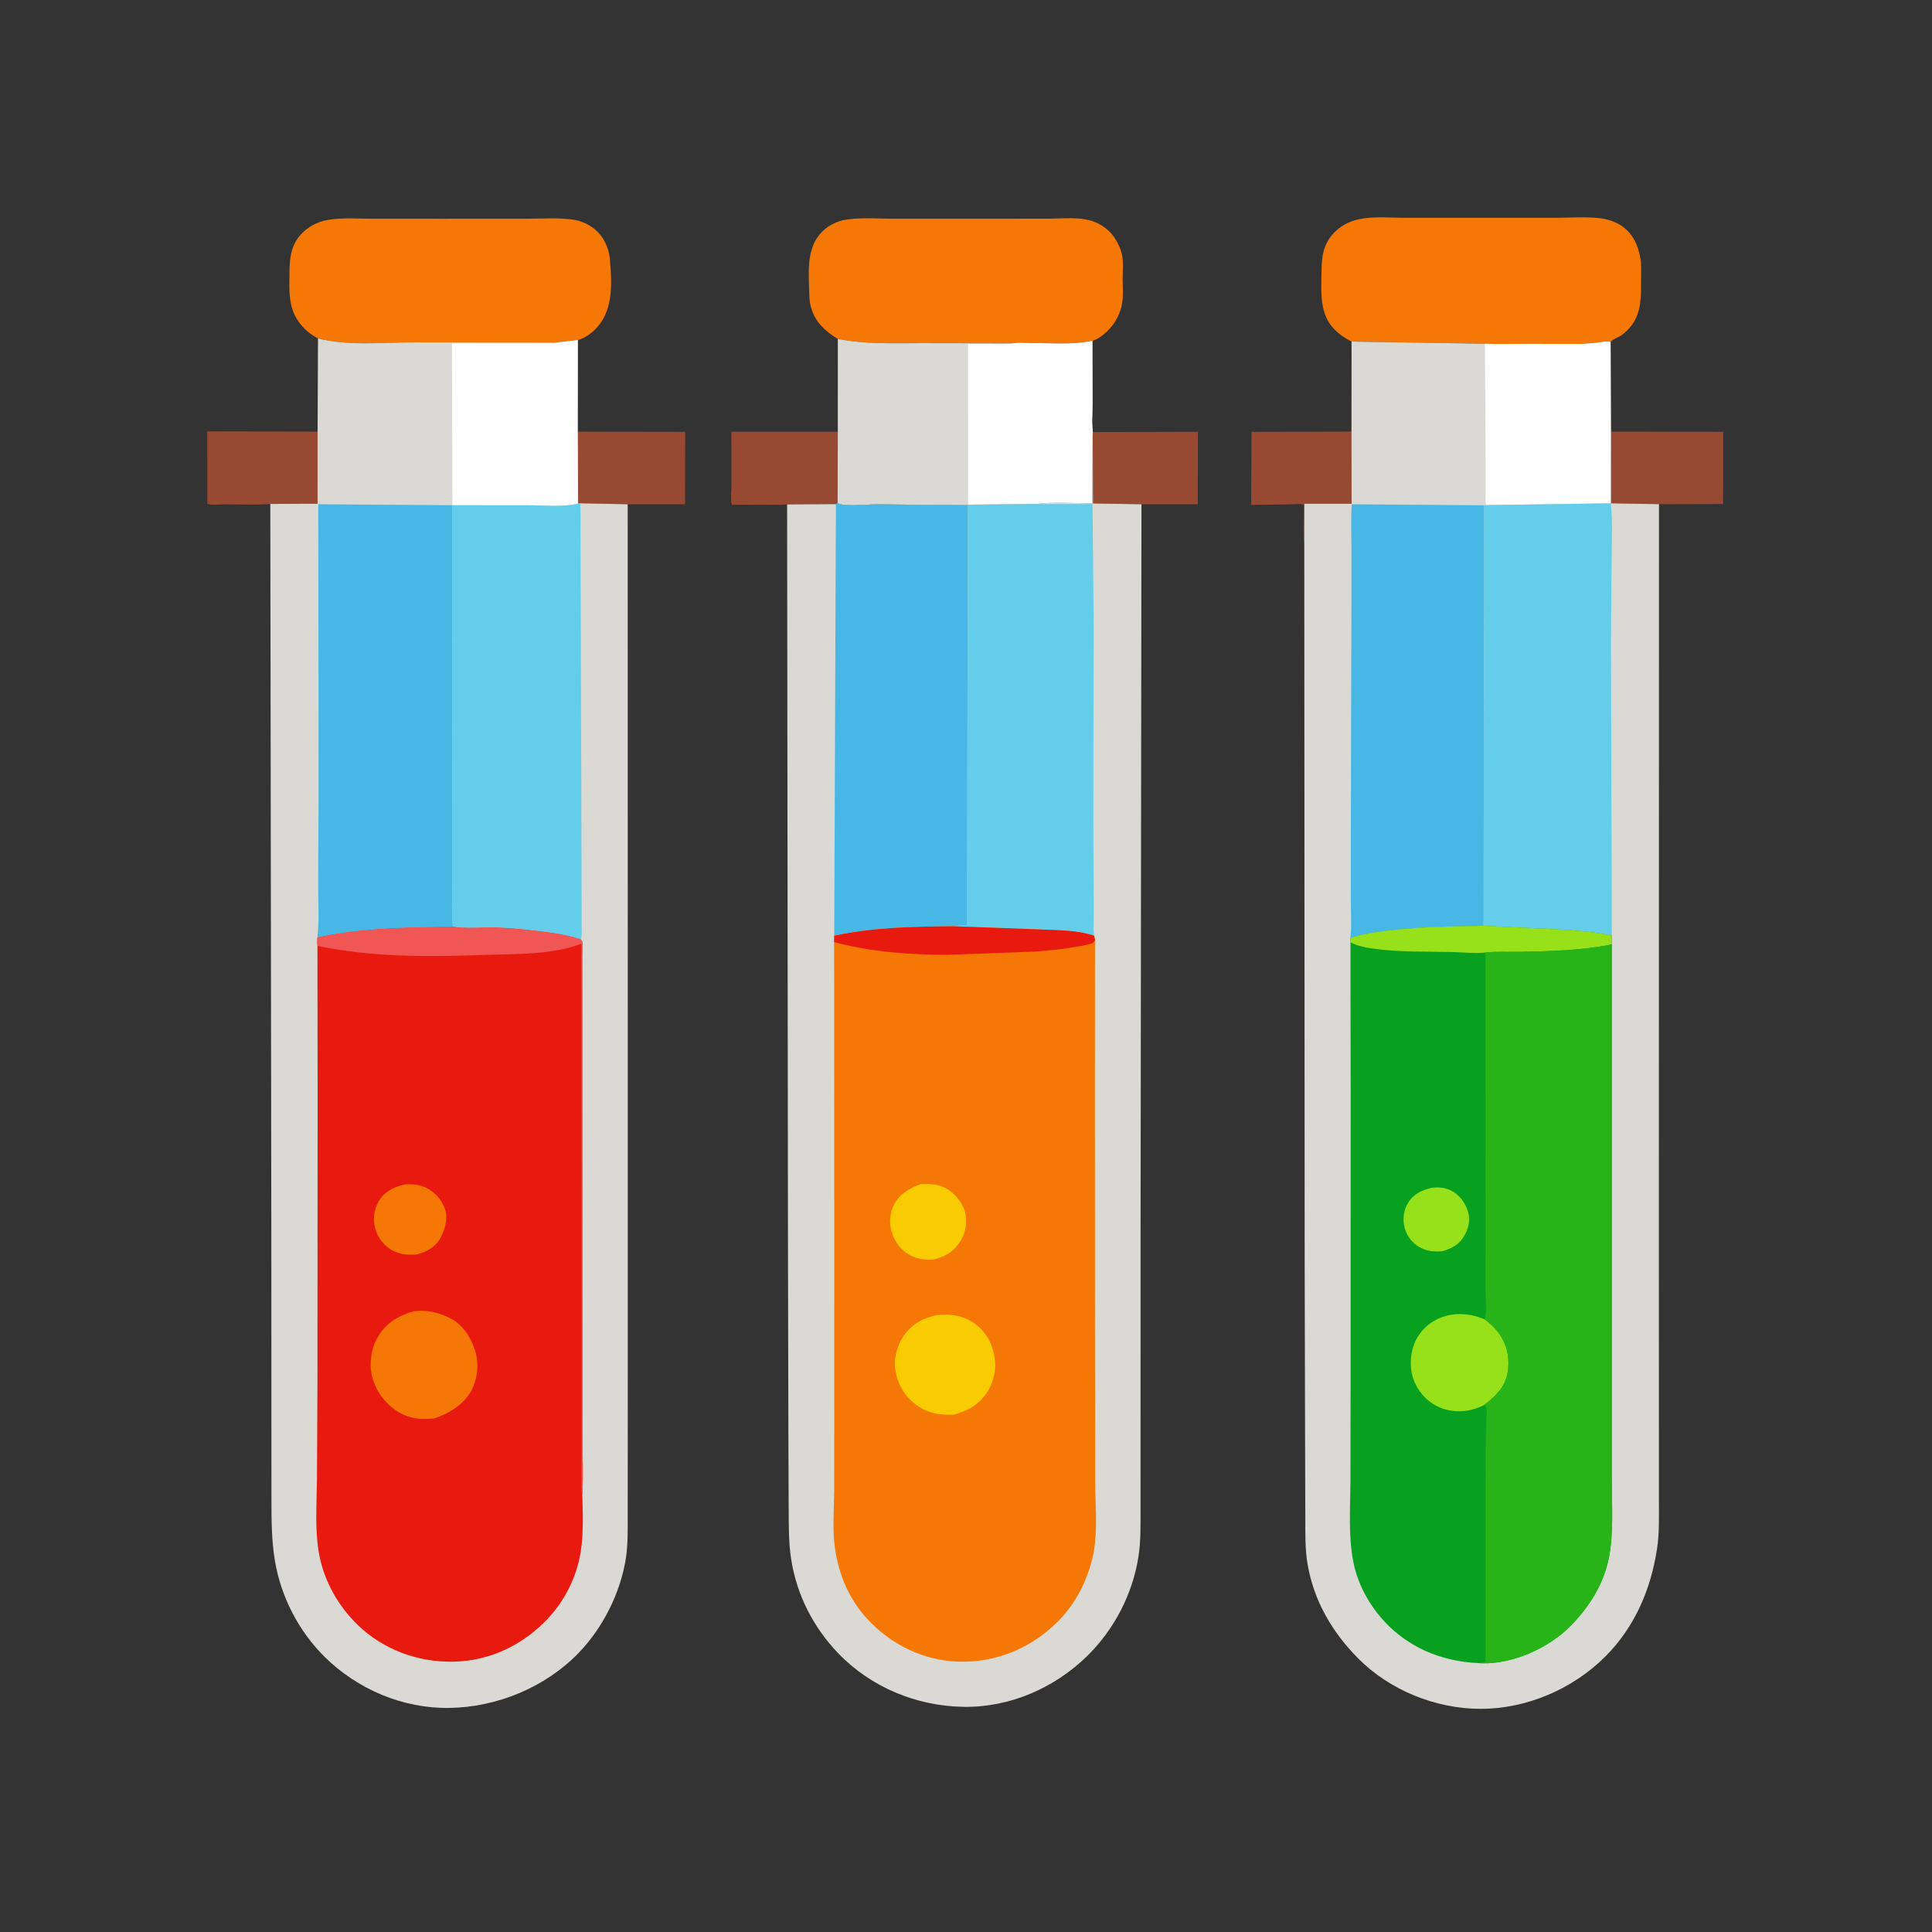 <?xml version="1.0" encoding="utf-8" ?>
<svg xmlns="http://www.w3.org/2000/svg" xmlns:xlink="http://www.w3.org/1999/xlink" width="371" height="371">
	<rect width="100%" height="100%" fill="#333333" stroke="none"/>
	<path fill="#974932" transform="scale(0.362 0.362)" d="M691.876 289.694C691.059 282.641 691.642 274.882 691.596 267.747C690.011 267.023 686.297 267.516 684.473 267.531L663.715 267.835L663.894 229.076L716.908 228.946L716.984 267.219L691.934 267.241L691.876 289.694Z"/>
	<path fill="#974932" transform="scale(0.362 0.362)" d="M579.727 229.185L635.476 229.037L635.418 267.517L605.509 267.488L579.841 267.064L579.657 230.204L579.615 229.63L579.727 229.185Z"/>
	<path fill="#974932" transform="scale(0.362 0.362)" d="M417.538 267.572C414.168 267.98 410.536 267.729 407.123 267.743L388.246 267.779C387.409 265.965 388.009 260.509 388.005 258.277L387.966 229.036L444.427 229.012L444.327 266.935L443.427 267.404L417.538 267.572Z"/>
	<path fill="#974932" transform="scale(0.362 0.362)" d="M306.433 228.971L363.47 229.079L363.427 267.503L332.973 267.49L307.895 266.97L306.656 267.103L306.433 228.971Z"/>
	<path fill="#974932" transform="scale(0.362 0.362)" d="M143.391 267.316C135.533 268.032 127.08 267.503 119.152 267.536C116.388 267.548 112.497 268.13 109.955 267.288L109.901 228.858L168.473 228.963L168.464 267.198L143.391 267.316Z"/>
	<path fill="#974932" transform="scale(0.362 0.362)" d="M854.506 228.952L914.097 229.045L914.04 267.337L880.038 267.439L854.479 266.986L854.506 228.952Z"/>
	<path fill="#F57706" transform="scale(0.362 0.362)" d="M444.438 179.777C437.367 175.46 432.128 170.621 430.013 162.25C429.214 159.087 429.288 155.496 429.178 152.239C428.893 143.805 428.483 134.239 433.044 126.784C436.147 121.712 441.55 118.049 447.338 116.771L449.75 116.401L450.558 116.288C457.971 115.347 466.251 116.019 473.771 116.015L520.926 116.023L556.463 115.982C562.473 115.969 569.254 115.306 575.154 116.28L576.007 116.416C581.956 117.428 587.506 120.774 590.97 125.75C592.849 128.45 594.445 131.81 595.157 135.034C596.025 138.971 595.545 143.72 595.542 147.75C595.539 152.133 595.987 157.054 595.162 161.361C593.776 168.592 589.421 174.952 583.25 178.972C582.081 179.734 580.821 180.452 579.472 180.835C568.254 183.112 558.039 182.002 546.774 182.018C543.927 182.022 540.57 181.704 537.776 182.102L488.4 182.022C473.552 182.015 459.083 182.709 444.438 179.777Z"/>
	<path fill="#F57706" transform="scale(0.362 0.362)" d="M168.691 179.518C166.056 178.143 163.623 176.447 161.52 174.34C152.7 165.503 153.44 155.911 153.55 144.249C153.626 136.233 154.581 129.065 160.739 123.223C164.872 119.302 169.882 117.103 175.5 116.416L176.381 116.301C183.161 115.5 190.525 116.027 197.365 116.023L236.804 116.028L279.913 116.006C287.512 116.01 295.585 115.461 303.129 116.387C307.609 116.937 311.771 118.591 315.305 121.421C319.964 125.153 322.948 131.253 323.48 137.158C324.555 149.083 325.479 163.423 317.226 173.079C314.397 176.389 310.735 179.213 306.505 180.416L295.378 181.658L219.734 181.59C202.822 181.556 185.223 183.669 168.691 179.518Z"/>
	<path fill="#F57706" transform="scale(0.362 0.362)" d="M716.96 181.204C713.6 179.495 710.745 177.603 708.08 174.934C699.834 166.675 700.903 155.54 700.996 144.777C701.068 136.352 701.747 129.315 708.112 123.025C712.267 118.919 717.262 116.8 723 115.919L723.793 115.793C730.238 114.855 737.534 115.505 744.073 115.525L779.449 115.517L825.429 115.52C832.949 115.526 841.155 114.887 848.606 115.738C852.801 116.217 857.45 117.74 860.842 120.246C866.308 124.286 869.001 130.221 870.098 136.75L870.219 137.43C870.77 140.806 870.535 144.475 870.535 147.9C870.536 156.554 870.934 165.449 865.388 172.75C863.944 174.652 861.959 176.547 860.014 177.91C858.615 178.89 855.036 180.202 854.363 181.452C852.615 180.745 850.725 181.4 848.859 181.597C845.331 181.969 841.71 182.375 838.165 182.464L810.424 182.392C802.91 182.378 795.219 182.725 787.725 182.324L716.96 181.204Z"/>
	<path fill="#DBD9D4" transform="scale(0.362 0.362)" d="M444.438 179.777C459.083 182.709 473.552 182.015 488.4 182.022L537.776 182.102C540.57 181.704 543.927 182.022 546.774 182.018C558.039 182.002 568.254 183.112 579.472 180.835L579.548 214.172C579.559 218.932 578.997 224.511 579.727 229.185L579.615 229.63L579.556 230.167L579.35 266.984C569.577 266.998 558.892 266.115 549.24 267.397L526.05 267.598L513.455 268.003L465.893 267.541C460.521 267.506 454.946 268.225 449.631 267.943C447.817 267.847 446.007 267.656 444.327 266.935L444.427 229.012L444.438 179.777Z"/>
	<path fill="#FEFEFE" transform="scale(0.362 0.362)" d="M537.776 182.102C540.57 181.704 543.927 182.022 546.774 182.018C558.039 182.002 568.254 183.112 579.472 180.835L579.548 214.172C579.559 218.932 578.997 224.511 579.727 229.185L579.615 229.63L579.556 230.167L579.35 266.984C569.577 266.998 558.892 266.115 549.24 267.397L526.05 267.598C521.973 267.202 517.674 267.568 513.574 267.657L513.496 182.543L527.592 182.594C530.806 182.59 534.162 182.81 537.329 182.197L537.776 182.102Z"/>
	<path fill="#DBD9D4" transform="scale(0.362 0.362)" d="M579.615 229.63L579.657 230.204L579.841 267.064L605.509 267.488L605.035 655.484L605.024 766.799L605.011 799.687C605.006 808.403 605.257 817.266 603.891 825.9C600.771 845.608 591.122 864.244 576.922 878.25C559.54 895.395 535.763 905.776 511.219 905.423C486.154 905.063 461.832 894.984 444.481 876.84C431.416 863.177 422.682 846.052 419.718 827.354C418.306 818.441 418.426 809.619 418.375 800.628L418.232 767.694L417.983 654.349L417.538 267.572L443.427 267.404L444.327 266.935C446.007 267.656 447.817 267.847 449.631 267.943C454.946 268.225 460.521 267.506 465.893 267.541L513.455 268.003L526.05 267.598L549.24 267.397C558.892 266.115 569.577 266.998 579.35 266.984L579.556 230.167L579.615 229.63Z"/>
	<path fill="#64CDEA" transform="scale(0.362 0.362)" d="M549.24 267.397L579.537 267.393L580.141 328.25L579.971 433.943L580.168 479.75C580.258 485.171 579.81 491.045 580.403 496.389C571.17 493.149 559.473 493.477 549.788 492.969L505.859 491.339C508.116 490.885 510.669 491.059 512.978 491.009L513.455 268.003L526.05 267.598L549.24 267.397Z"/>
	<path fill="#47B8E5" transform="scale(0.362 0.362)" d="M443.427 267.404L444.327 266.935C446.007 267.656 447.817 267.847 449.631 267.943C454.946 268.225 460.521 267.506 465.893 267.541L513.455 268.003L512.978 491.009C510.669 491.059 508.116 490.885 505.859 491.339C484.689 491.499 463.315 491.903 442.537 496.365L443.427 267.404Z"/>
	<path fill="#F57706" transform="scale(0.362 0.362)" d="M505.859 491.339L549.788 492.969C559.473 493.477 571.17 493.149 580.403 496.389L580.867 498.596L580.806 576.741L580.861 717.818L580.978 786.243C581.006 798.113 582.243 810.402 580.351 822.145C578.2 835.5 571.555 849.357 562.186 859.104C548.779 873.052 531.146 881.134 511.75 881.471C493.071 881.795 475.713 874.32 462.435 861.266C451.103 850.125 444.974 836.295 442.841 820.657C441.486 810.723 442.473 800.527 442.519 790.541L442.556 735.867L442.529 578.931L442.517 527.037L442.468 499.713L442.537 496.365C463.315 491.903 484.689 491.499 505.859 491.339Z"/>
	<path fill="#F9CB03" transform="scale(0.362 0.362)" d="M488.791 628.096C493.249 627.923 497.646 628.089 501.688 630.282C506.213 632.738 510.39 637.56 511.777 642.613C513.105 647.453 512.46 653.162 509.996 657.5C506.622 663.441 502.249 666.247 495.838 668.005C491.675 668.594 487.514 668.051 483.697 666.305C478.557 663.954 474.978 659.394 473.191 654.094C471.493 649.057 471.91 643.591 474.305 638.849C477.113 633.287 483.045 629.854 488.791 628.096Z"/>
	<path fill="#E81A10" transform="scale(0.362 0.362)" d="M505.859 491.339L549.788 492.969C559.473 493.477 571.17 493.149 580.403 496.389L580.867 498.596C580.242 499.975 580.205 500.108 578.686 500.626C576.085 501.514 573.103 501.805 570.398 502.302C563.309 503.604 556.566 504.194 549.412 504.778L502.335 506.515C481.73 506.37 462.442 505.073 442.468 499.713L442.537 496.365C463.315 491.903 484.689 491.499 505.859 491.339Z"/>
	<path fill="#F9CB03" transform="scale(0.362 0.362)" d="M496.882 697.613C504.5 696.771 511.942 697.95 518.037 702.891C524.068 707.78 527.005 714.143 527.812 721.781C528.471 728.011 526.303 735.502 522.334 740.352L521.75 741.052C517.371 746.38 512.443 748.601 505.901 750.429C502.005 750.563 498.41 750.421 494.609 749.414C487.971 747.654 481.811 742.813 478.453 736.844C475.047 730.79 473.634 723.504 475.673 716.727L475.902 716C476.649 713.529 477.522 711.4 478.945 709.227C483.334 702.529 489.234 699.29 496.882 697.613Z"/>
	<path fill="#DBD9D4" transform="scale(0.362 0.362)" d="M787.725 182.324C795.219 182.725 802.91 182.378 810.424 182.392L838.165 182.464C841.71 182.375 845.331 181.969 848.859 181.597C850.725 181.4 852.615 180.745 854.363 181.452L854.506 228.952L854.479 266.986L880.038 267.439L879.976 652.695L880.002 764.553L880.005 796.74C880.005 804.842 880.256 813.26 879.049 821.29C875.78 843.034 867.208 863.12 851.47 878.829C834.228 896.039 809.697 906.528 785.252 906.487C761.519 906.447 737.15 896.567 720.412 879.686C706.661 865.819 696.982 849.218 693.642 829.854C692.262 821.847 692.445 813.702 692.42 805.611L692.331 775.14L692.082 669.179L691.876 289.694L691.934 267.241L716.984 267.219L716.908 228.946L716.96 181.204L787.725 182.324Z"/>
	<path fill="#FEFEFE" transform="scale(0.362 0.362)" d="M787.725 182.324C795.219 182.725 802.91 182.378 810.424 182.392L838.165 182.464C841.71 182.375 845.331 181.969 848.859 181.597C850.725 181.4 852.615 180.745 854.363 181.452L854.506 228.952L854.479 266.986L788.426 267.919C787.705 266.079 788.075 262.925 788.073 260.917L788.054 244.178L787.725 182.324Z"/>
	<path fill="#64CDEA" transform="scale(0.362 0.362)" d="M854.479 266.986C855.474 276.455 855.004 286.071 854.913 295.583L854.583 340.465L855.01 496.267C844.505 494.019 834.058 493.464 823.375 492.864L787.003 491.089L787.308 268.042L788.426 267.919L854.479 266.986Z"/>
	<path fill="#47B8E5" transform="scale(0.362 0.362)" d="M716.329 497.61C717.092 491.265 716.559 484.319 716.559 477.901L716.567 440.058L716.872 326.343L716.903 292.5C716.858 284.121 716.563 275.863 717.045 267.484L787.308 268.042L787.003 491.089C770.622 491.387 754.249 491.584 737.953 493.481C730.68 494.327 723.293 495.233 716.329 497.61Z"/>
	<path fill="#07A11F" transform="scale(0.362 0.362)" d="M787.003 491.089L823.375 492.864C834.058 493.464 844.505 494.019 855.01 496.267L855.011 500.996L855.008 725.886L855.008 785.767C855.008 799.048 856.021 812.971 853.513 826.065C850.795 840.261 842.86 852.775 832.75 862.871C821.378 874.228 802.82 882.583 786.506 882.32L784.435 882.214C766.696 881.505 749.989 875.292 737.085 862.898C727.685 853.87 720.491 841.617 717.938 828.765C715.163 814.796 716.284 800.401 716.354 786.254L716.451 733.631L716.484 581.941L716.372 499.894L716.329 497.61C723.293 495.233 730.68 494.327 737.953 493.481C754.249 491.584 770.622 491.387 787.003 491.089Z"/>
	<path fill="#97E11B" transform="scale(0.362 0.362)" d="M759.666 630.058C763.191 629.647 766.523 629.974 769.75 631.542C774.231 633.718 777.398 638.217 778.754 642.906C780.014 647.263 779.084 651.348 776.899 655.273C774.207 660.106 770.374 662.156 765.25 663.693C760.945 664.217 756.515 663.656 752.717 661.424C748.889 659.175 746.127 655.343 745.063 651.04C743.959 646.575 744.58 641.838 747.025 637.911C749.929 633.244 754.545 631.208 759.666 630.058Z"/>
	<path fill="#97E11B" transform="scale(0.362 0.362)" d="M787.003 491.089L823.375 492.864C834.058 493.464 844.505 494.019 855.01 496.267L855.011 500.996C838.995 504.198 822.787 504.572 806.493 504.914C800.389 505.043 794.064 504.604 788.014 505.289C782.342 505.897 775.979 505.136 770.25 505.009C756.184 504.698 741.457 505.15 727.552 503.093C723.726 502.527 719.826 501.656 716.372 499.894L716.329 497.61C723.293 495.233 730.68 494.327 737.953 493.481C754.249 491.584 770.622 491.387 787.003 491.089Z"/>
	<path fill="#97E11B" transform="scale(0.362 0.362)" d="M787.535 745.165L786.392 745.737C779.601 749.018 771.912 749.631 764.75 746.988C758.429 744.654 753.394 739.723 750.593 733.639C747.596 727.13 747.717 719.201 750.344 712.587C752.82 706.353 757.996 701.464 764.205 699.002C771.947 695.932 780.015 696.759 787.543 699.858C793.849 704.415 798.584 710.671 799.807 718.516C800.799 724.875 799.891 731.774 795.952 737.003C793.568 740.167 790.641 742.742 787.535 745.165Z"/>
	<path fill="#28B319" transform="scale(0.362 0.362)" d="M788.014 505.289C794.064 504.604 800.389 505.043 806.493 504.914C822.787 504.572 838.995 504.198 855.011 500.996L855.008 725.886L855.008 785.767C855.008 799.048 856.021 812.971 853.513 826.065C850.795 840.261 842.86 852.775 832.75 862.871C821.378 874.228 802.82 882.583 786.506 882.32L784.435 882.214L787.5 881.802L788.029 881L788.064 768.818L788.455 753.469C788.515 751.619 788.921 747.969 788.388 746.25C788.252 745.81 787.819 745.526 787.535 745.165C790.641 742.742 793.568 740.167 795.952 737.003C799.891 731.774 800.799 724.875 799.807 718.516C798.584 710.671 793.849 704.415 787.543 699.858C788.899 695.733 788.022 688.961 788.024 684.566L788.028 649.369L788.014 505.289Z"/>
	<path fill="#DBD9D4" transform="scale(0.362 0.362)" d="M168.691 179.518C185.223 183.669 202.822 181.556 219.734 181.59L295.378 181.658L306.505 180.416L306.433 228.971L306.656 267.103L307.895 266.97L332.973 267.49L333.023 658.886L332.998 770.06L332.974 802.529C332.955 810.707 333.232 819.01 331.925 827.109C329.002 845.222 319.702 863.645 306.945 876.813C289.193 895.137 263.652 905.653 238.203 906.002C213.677 906.338 189.631 896.125 172.25 878.949C158.401 865.263 148.983 846.969 145.809 827.778C144.027 817.007 144.006 806.218 143.995 795.337L143.979 763.066L143.934 655.027L143.391 267.316L168.464 267.198L168.473 228.963L168.691 179.518Z"/>
	<path fill="#FEFEFE" transform="scale(0.362 0.362)" d="M295.378 181.658L306.505 180.416L306.433 228.971L306.656 267.103C298.753 269.166 288.268 268.02 280.101 268.027L239.993 267.997L239.75 182.124L294.5 182.096L295.378 181.658Z"/>
	<path fill="#64CDEA" transform="scale(0.362 0.362)" d="M306.656 267.103L307.895 266.97L308.372 423.659L308.52 477.958L308.535 491.918C308.536 493.922 308.855 496.48 308.091 498.35C300.511 495.842 292.647 494.744 284.75 493.835C277.059 492.951 269.239 492.14 261.492 492.046C254.737 491.965 246.921 492.784 240.325 491.593C239.375 483.575 239.983 474.868 239.974 466.765L239.947 419.153L239.993 267.997L280.101 268.027C288.268 268.02 298.753 269.166 306.656 267.103Z"/>
	<path fill="#47B8E5" transform="scale(0.362 0.362)" d="M168.353 497.292C169.44 488.041 168.752 478.589 168.786 469.289L168.993 420.697L168.849 267.475L239.993 267.997L239.947 419.153L239.974 466.765C239.983 474.868 239.375 483.575 240.325 491.593L221 491.976C203.064 492.489 185.967 493.49 168.353 497.292Z"/>
	<path fill="#E81A10" transform="scale(0.362 0.362)" d="M240.325 491.593C246.921 492.784 254.737 491.965 261.492 492.046C269.239 492.14 277.059 492.951 284.75 493.835C292.647 494.744 300.511 495.842 308.091 498.35C308.336 498.733 308.677 499.07 308.826 499.5C309.4 501.154 308.868 505.728 308.88 507.703L308.964 538.893L309.004 702.123L309.001 762.327C308.999 772.551 309.515 783.086 308.893 793.27C309.165 803.146 309.597 813.746 307.993 823.5C305.84 836.59 299.609 849.098 290.495 858.737C277.331 872.659 259.983 881.031 240.698 881.456C221.924 881.869 203.522 875.231 189.93 862.145C179.702 852.297 172.181 839.256 169.435 825.267C166.869 812.195 168.02 798.256 168.131 784.987L168.402 732.698L168.494 583.745L168.396 501.773C168.231 500.273 168.315 498.798 168.353 497.292C185.967 493.49 203.064 492.489 221 491.976L240.325 491.593Z"/>
	<path fill="#F57706" transform="scale(0.362 0.362)" d="M215.667 628.209C219.249 628.126 222.47 628.397 225.743 629.94C230.735 632.295 234.51 636.59 236.198 641.866C237.728 646.647 235.738 653.329 233.24 657.419C230.493 661.917 225.589 664.349 220.625 665.537C217.759 665.528 214.688 665.715 211.931 664.827L211.25 664.589C209.819 664.098 208.511 663.573 207.229 662.754C202.68 659.849 199.639 655.332 198.665 650.011C197.745 644.984 198.973 639.57 202.041 635.488C205.135 631.37 210.684 628.92 215.667 628.209Z"/>
	<path fill="#F05754" transform="scale(0.362 0.362)" d="M240.325 491.593C246.921 492.784 254.737 491.965 261.492 492.046C269.239 492.14 277.059 492.951 284.75 493.835C292.647 494.744 300.511 495.842 308.091 498.35C308.336 498.733 308.677 499.07 308.826 499.5C309.4 501.154 308.868 505.728 308.88 507.703L308.964 538.893L309.004 702.123L309.001 762.327C308.999 772.551 309.515 783.086 308.893 793.27C308.267 790.785 308.525 787.936 308.516 785.371L308.492 771.716L308.5 719.449L308.392 500.637C292.89 506.474 274.635 505.976 258.25 506.518C240.133 507.118 221.794 507.576 203.692 506.4C191.855 505.631 180.012 504.148 168.396 501.773C168.231 500.273 168.315 498.798 168.353 497.292C185.967 493.49 203.064 492.489 221 491.976L240.325 491.593Z"/>
	<path fill="#F57706" transform="scale(0.362 0.362)" d="M219.555 695.567C226.525 694.809 232.144 696.054 238.423 699.062C244.935 702.183 249.483 708.874 251.75 715.573C254.216 722.862 253.572 730.919 249.97 737.748C246.23 744.841 237.732 750.199 230.163 752.434C225.415 752.933 220.731 752.857 216.159 751.3C209.228 748.94 202.815 742.851 199.662 736.303L199.343 735.622L197.637 731.292C195.702 724.476 196.593 716.058 200.078 709.851C204.51 701.96 211.042 697.954 219.555 695.567Z"/>
</svg>
